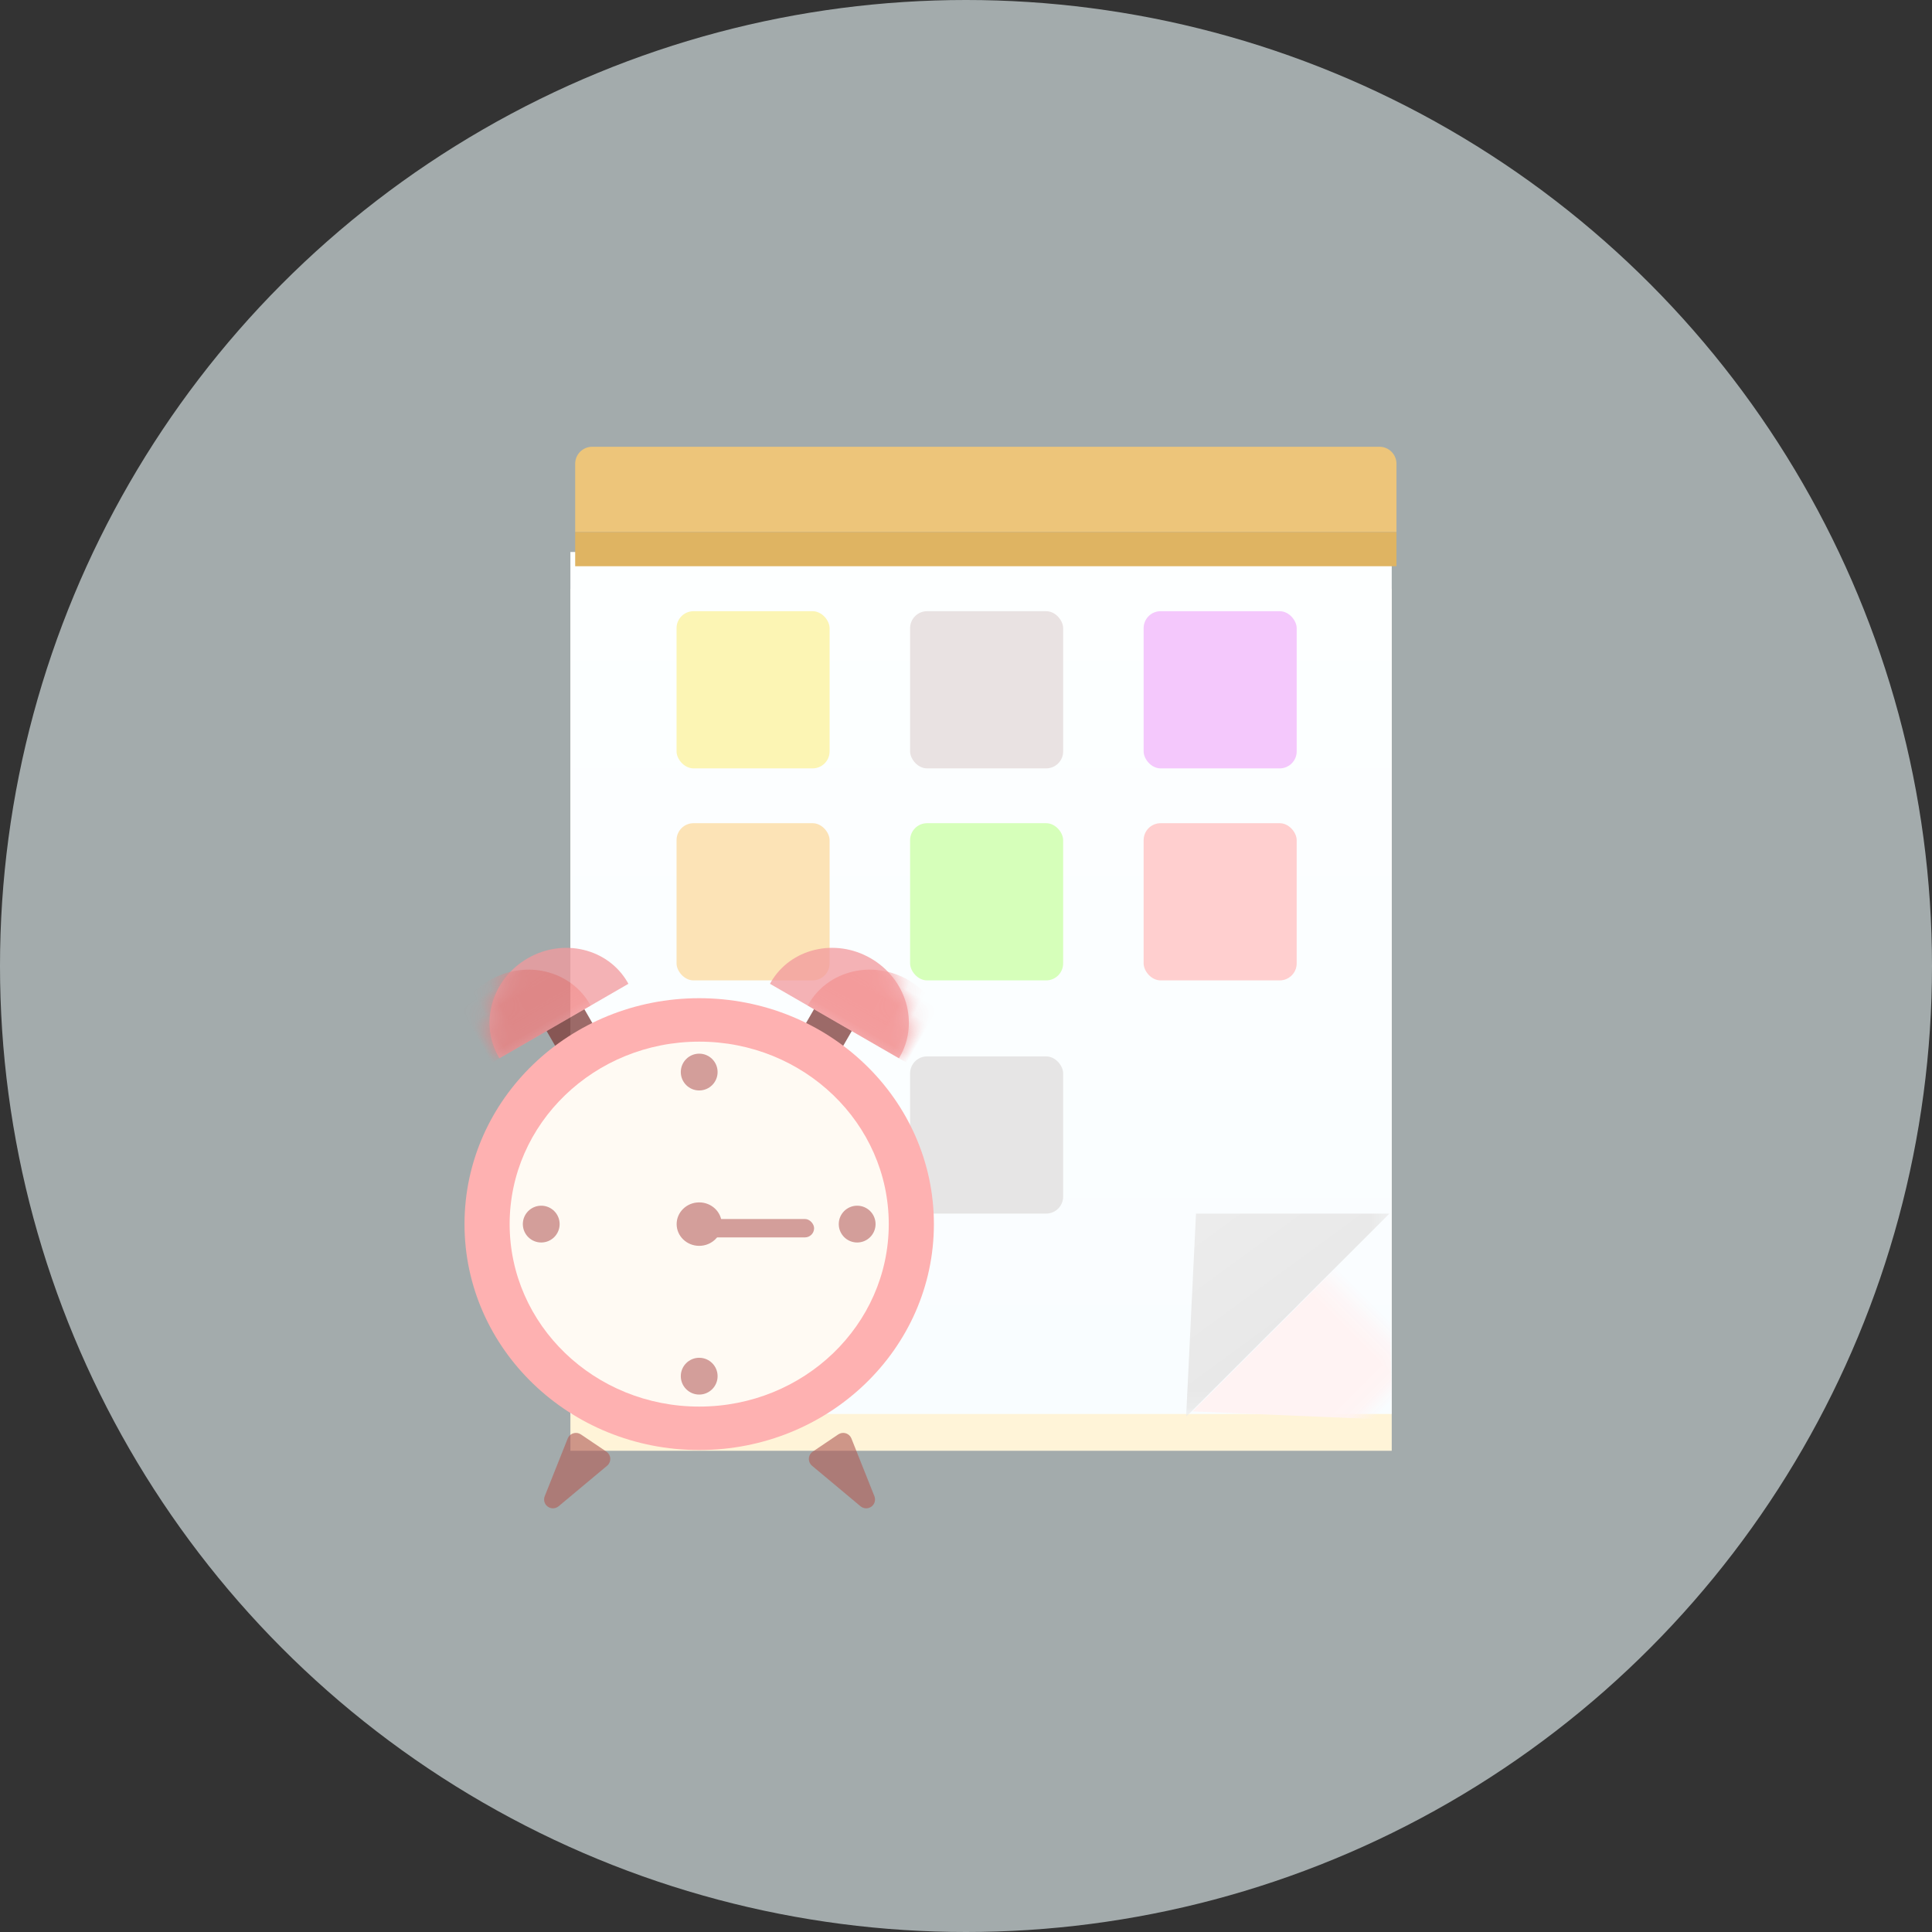 <?xml version="1.0" encoding="UTF-8"?>
<svg width="105px" height="105px" viewBox="0 0 105 105" version="1.1" xmlns="http://www.w3.org/2000/svg" xmlns:xlink="http://www.w3.org/1999/xlink">
    <rect x="0" y="0" width="105" height="105" fill="#333333" stroke="none"/>
    <!-- Generator: Sketch 52.2 (67145) - http://www.bohemiancoding.com/sketch -->
    <title>无课表icon</title>
    <desc>Created with Sketch.</desc>
    <defs>
        <linearGradient x1="50%" y1="0%" x2="50%" y2="100%" id="linearGradient-1">
            <stop stop-color="#FDFFFF" offset="0%"></stop>
            <stop stop-color="#F9FDFF" offset="100%"></stop>
        </linearGradient>
        <rect id="path-2" x="3.19744231e-14" y="-5.68434189e-14" width="44.638" height="46.846"></rect>
        <linearGradient x1="12.097%" y1="0%" x2="63.927%" y2="70.884%" id="linearGradient-4">
            <stop stop-color="#ECECEC" offset="0%"></stop>
            <stop stop-color="#E7E7E7" offset="100%"></stop>
        </linearGradient>
        <path d="M0.001,3.938 C0,3.906 0,3.875 0,3.844 C0,1.721 1.812,0 4.047,0 C6.282,0 8.094,1.721 8.094,3.844 C8.094,3.875 8.094,3.906 8.093,3.938 L0.001,3.938 Z" id="path-5"></path>
        <path d="M0.001,3.938 C0,3.906 0,3.875 0,3.844 C0,1.721 1.812,0 4.047,0 C6.282,0 8.094,1.721 8.094,3.844 C8.094,3.875 8.094,3.906 8.093,3.938 L0.001,3.938 Z" id="path-7"></path>
    </defs>
    <g id="改版页面" stroke="none" stroke-width="1" fill="none" fill-rule="evenodd">
        <g id="画板" transform="translate(-51, -381)">
            <g id="无课表icon" transform="translate(51, 381)">
                <circle id="椭圆形-copy-2" fill-opacity="0.6" fill="#EEFCFD" fill-rule="nonzero" cx="52.5" cy="52.5" r="52.5"></circle>
                <g id="分组-6" transform="translate(31, 24)">
                    <g id="分组-5">
                        <g id="分组-2">
                            <rect id="矩形-copy-15" fill="#FFF4D8" fill-rule="nonzero" x="0" y="8" width="44.638" height="46.846"></rect>
                            <g id="矩形" transform="translate(0, 6)">
                                <mask id="mask-3" fill="white">
                                    <use xlink:href="#path-2"></use>
                                </mask>
                                <use id="Mask" fill="url(#linearGradient-1)" fill-rule="nonzero" xlink:href="#path-2"></use>
                                <polygon fill="#FFF3F3" fill-rule="nonzero" mask="url(#mask-3)" transform="translate(41.939, 44.232) rotate(-45) translate(-41.939, -44.232) " points="34.439 40.232 49.439 40.232 41.793 48.232"></polygon>
                                <polygon id="路径-2" fill="url(#linearGradient-4)" fill-rule="nonzero" mask="url(#mask-3)" points="33.463 47 34 35.956 44.513 35.956"></polygon>
                            </g>
                            <rect id="矩形" fill="#FCF5B4" fill-rule="nonzero" x="5.769" y="9.217" width="8.318" height="8.543" rx="0.923"></rect>
                            <rect id="矩形-copy-10" fill="#FCE3B6" fill-rule="nonzero" x="5.769" y="20.739" width="8.318" height="8.543" rx="0.923"></rect>
                            <rect id="矩形-copy-13" fill="#C1E9FC" fill-rule="nonzero" x="5.769" y="33.413" width="8.318" height="8.543" rx="0.923"></rect>
                            <rect id="矩形-copy-8" fill="#E9E2E2" fill-rule="nonzero" x="18.462" y="9.217" width="8.318" height="8.543" rx="0.923"></rect>
                            <rect id="矩形-copy-11" fill="#D6FFBA" fill-rule="nonzero" x="18.462" y="20.739" width="8.318" height="8.543" rx="0.923"></rect>
                            <rect id="矩形-copy-14" fill="#E6E5E5" fill-rule="nonzero" x="18.462" y="33.413" width="8.318" height="8.543" rx="0.923"></rect>
                            <rect id="矩形-copy-9" fill="#F4C8FC" fill-rule="nonzero" x="31.154" y="9.217" width="8.318" height="8.543" rx="0.923"></rect>
                            <rect id="矩形-copy-12" fill="#FFCFCF" fill-rule="nonzero" x="31.154" y="20.739" width="8.318" height="8.543" rx="0.923"></rect>
                            <path d="M1.183,0.281 L43.972,0.281 C44.482,0.281 44.895,0.694 44.895,1.204 L44.895,4.918 L0.26,4.918 L0.26,1.204 C0.26,0.694 0.673,0.281 1.183,0.281 Z" id="矩形" fill="#EDC57A" fill-rule="nonzero"></path>
                            <rect id="矩形-copy-5" fill="#DFB462" fill-rule="nonzero" x="0.26" y="4.918" width="44.635" height="1.855"></rect>
                        </g>
                    </g>
                </g>
                <g id="闹钟" transform="translate(25, 50)">
                    <g id="分组-14" opacity="0.755">
                        <g id="分组-11" transform="translate(5.274, 4.84) rotate(-30) translate(-5.274, -4.84) translate(1.226, 1.653)">
                            <rect id="矩形" fill="#7E3A37" fill-rule="nonzero" x="2.961" y="3.375" width="2.369" height="3" rx="0.384"></rect>
                            <g id="合并形状-copy-6">
                                <mask id="mask-6" fill="white">
                                    <use xlink:href="#path-5"></use>
                                </mask>
                                <use id="Mask" fill="#F2999D" fill-rule="nonzero" xlink:href="#path-5"></use>
                                <path d="M-2.368,3.938 C-2.369,3.906 -2.369,3.875 -2.369,3.844 C-2.369,1.721 -0.557,0 1.678,0 C3.913,0 5.725,1.721 5.725,3.844 C5.725,3.875 5.725,3.906 5.724,3.938 L-2.368,3.938 Z" fill="#F17B7B" fill-rule="nonzero" mask="url(#mask-6)"></path>
                            </g>
                        </g>
                        <g id="分组-11-copy" transform="translate(20.726, 4.84) scale(-1, 1) rotate(-30) translate(-20.726, -4.84) translate(16.679, 1.653)">
                            <rect id="矩形" fill="#7E3A37" fill-rule="nonzero" x="2.961" y="3.375" width="2.369" height="3" rx="0.384"></rect>
                            <g id="合并形状-copy-6">
                                <mask id="mask-8" fill="white">
                                    <use xlink:href="#path-7"></use>
                                </mask>
                                <use id="Mask" fill="#F2999D" fill-rule="nonzero" xlink:href="#path-7"></use>
                                <path d="M-2.368,3.938 C-2.369,3.906 -2.369,3.875 -2.369,3.844 C-2.369,1.721 -0.557,0 1.678,0 C3.913,0 5.725,1.721 5.725,3.844 C5.725,3.875 5.725,3.906 5.724,3.938 L-2.368,3.938 Z" fill="#F17B7B" fill-rule="nonzero" mask="url(#mask-8)"></path>
                            </g>
                        </g>
                    </g>
                    <g id="分组-15" transform="translate(0.245, 4.25)" fill-rule="nonzero">
                        <ellipse id="椭圆形-copy-10" fill="#FEB1B1" cx="12.755" cy="12.278" rx="12.755" ry="12.278"></ellipse>
                        <ellipse id="椭圆形" fill="#FFFAF3" cx="12.755" cy="12.278" rx="10.302" ry="9.917"></ellipse>
                        <rect id="矩形" fill="#D39E9A" x="13" y="12" width="6" height="1" rx="0.5"></rect>
                        <g id="分组-13" transform="translate(12.019, 3.306)" fill="#D39E9A">
                            <ellipse id="椭圆形" cx="0.736" cy="0.708" rx="1" ry="1"></ellipse>
                            <ellipse id="椭圆形-copy-11" cx="0.736" cy="17.236" rx="1" ry="1"></ellipse>
                        </g>
                        <g id="分组-12" transform="translate(3.434, 11.569)" fill="#D39E9A">
                            <ellipse id="椭圆形-copy-12" transform="translate(0.736, 0.708) rotate(-90) translate(-0.736, -0.708) " cx="0.736" cy="0.708" rx="1" ry="1"></ellipse>
                            <ellipse id="椭圆形-copy-13" transform="translate(17.906, 0.708) rotate(-90) translate(-17.906, -0.708) " cx="17.906" cy="0.708" rx="1" ry="1"></ellipse>
                        </g>
                        <ellipse id="椭圆形" fill="#D39E9A" cx="12.755" cy="12.278" rx="1.226" ry="1.181"></ellipse>
                    </g>
                    <path d="M6.578,28.401 L7.355,31.689 C7.416,31.947 7.256,32.206 6.998,32.267 C6.965,32.275 6.93,32.279 6.896,32.28 L5.223,32.309 C4.958,32.314 4.739,32.103 4.735,31.838 C4.734,31.793 4.739,31.748 4.751,31.704 L5.647,28.386 C5.716,28.13 5.98,27.979 6.236,28.048 C6.406,28.094 6.537,28.23 6.578,28.401 Z" id="三角形" fill="#B25F59" fill-rule="nonzero" opacity="0.63" transform="translate(6.051, 30.17) rotate(-145) translate(-6.051, -30.17) "></path>
                    <path d="M21.603,28.401 L22.38,31.689 C22.441,31.947 22.281,32.206 22.023,32.267 C21.99,32.275 21.956,32.279 21.921,32.28 L20.248,32.309 C19.983,32.314 19.764,32.103 19.76,31.838 C19.759,31.793 19.764,31.748 19.776,31.704 L20.672,28.386 C20.741,28.13 21.005,27.979 21.261,28.048 C21.431,28.094 21.562,28.23 21.603,28.401 Z" id="三角形-copy" fill="#B25F59" fill-rule="nonzero" opacity="0.63" transform="translate(21.076, 30.17) scale(-1, 1) rotate(-145) translate(-21.076, -30.17) "></path>
                </g>
            </g>
        </g>
    </g>
</svg>